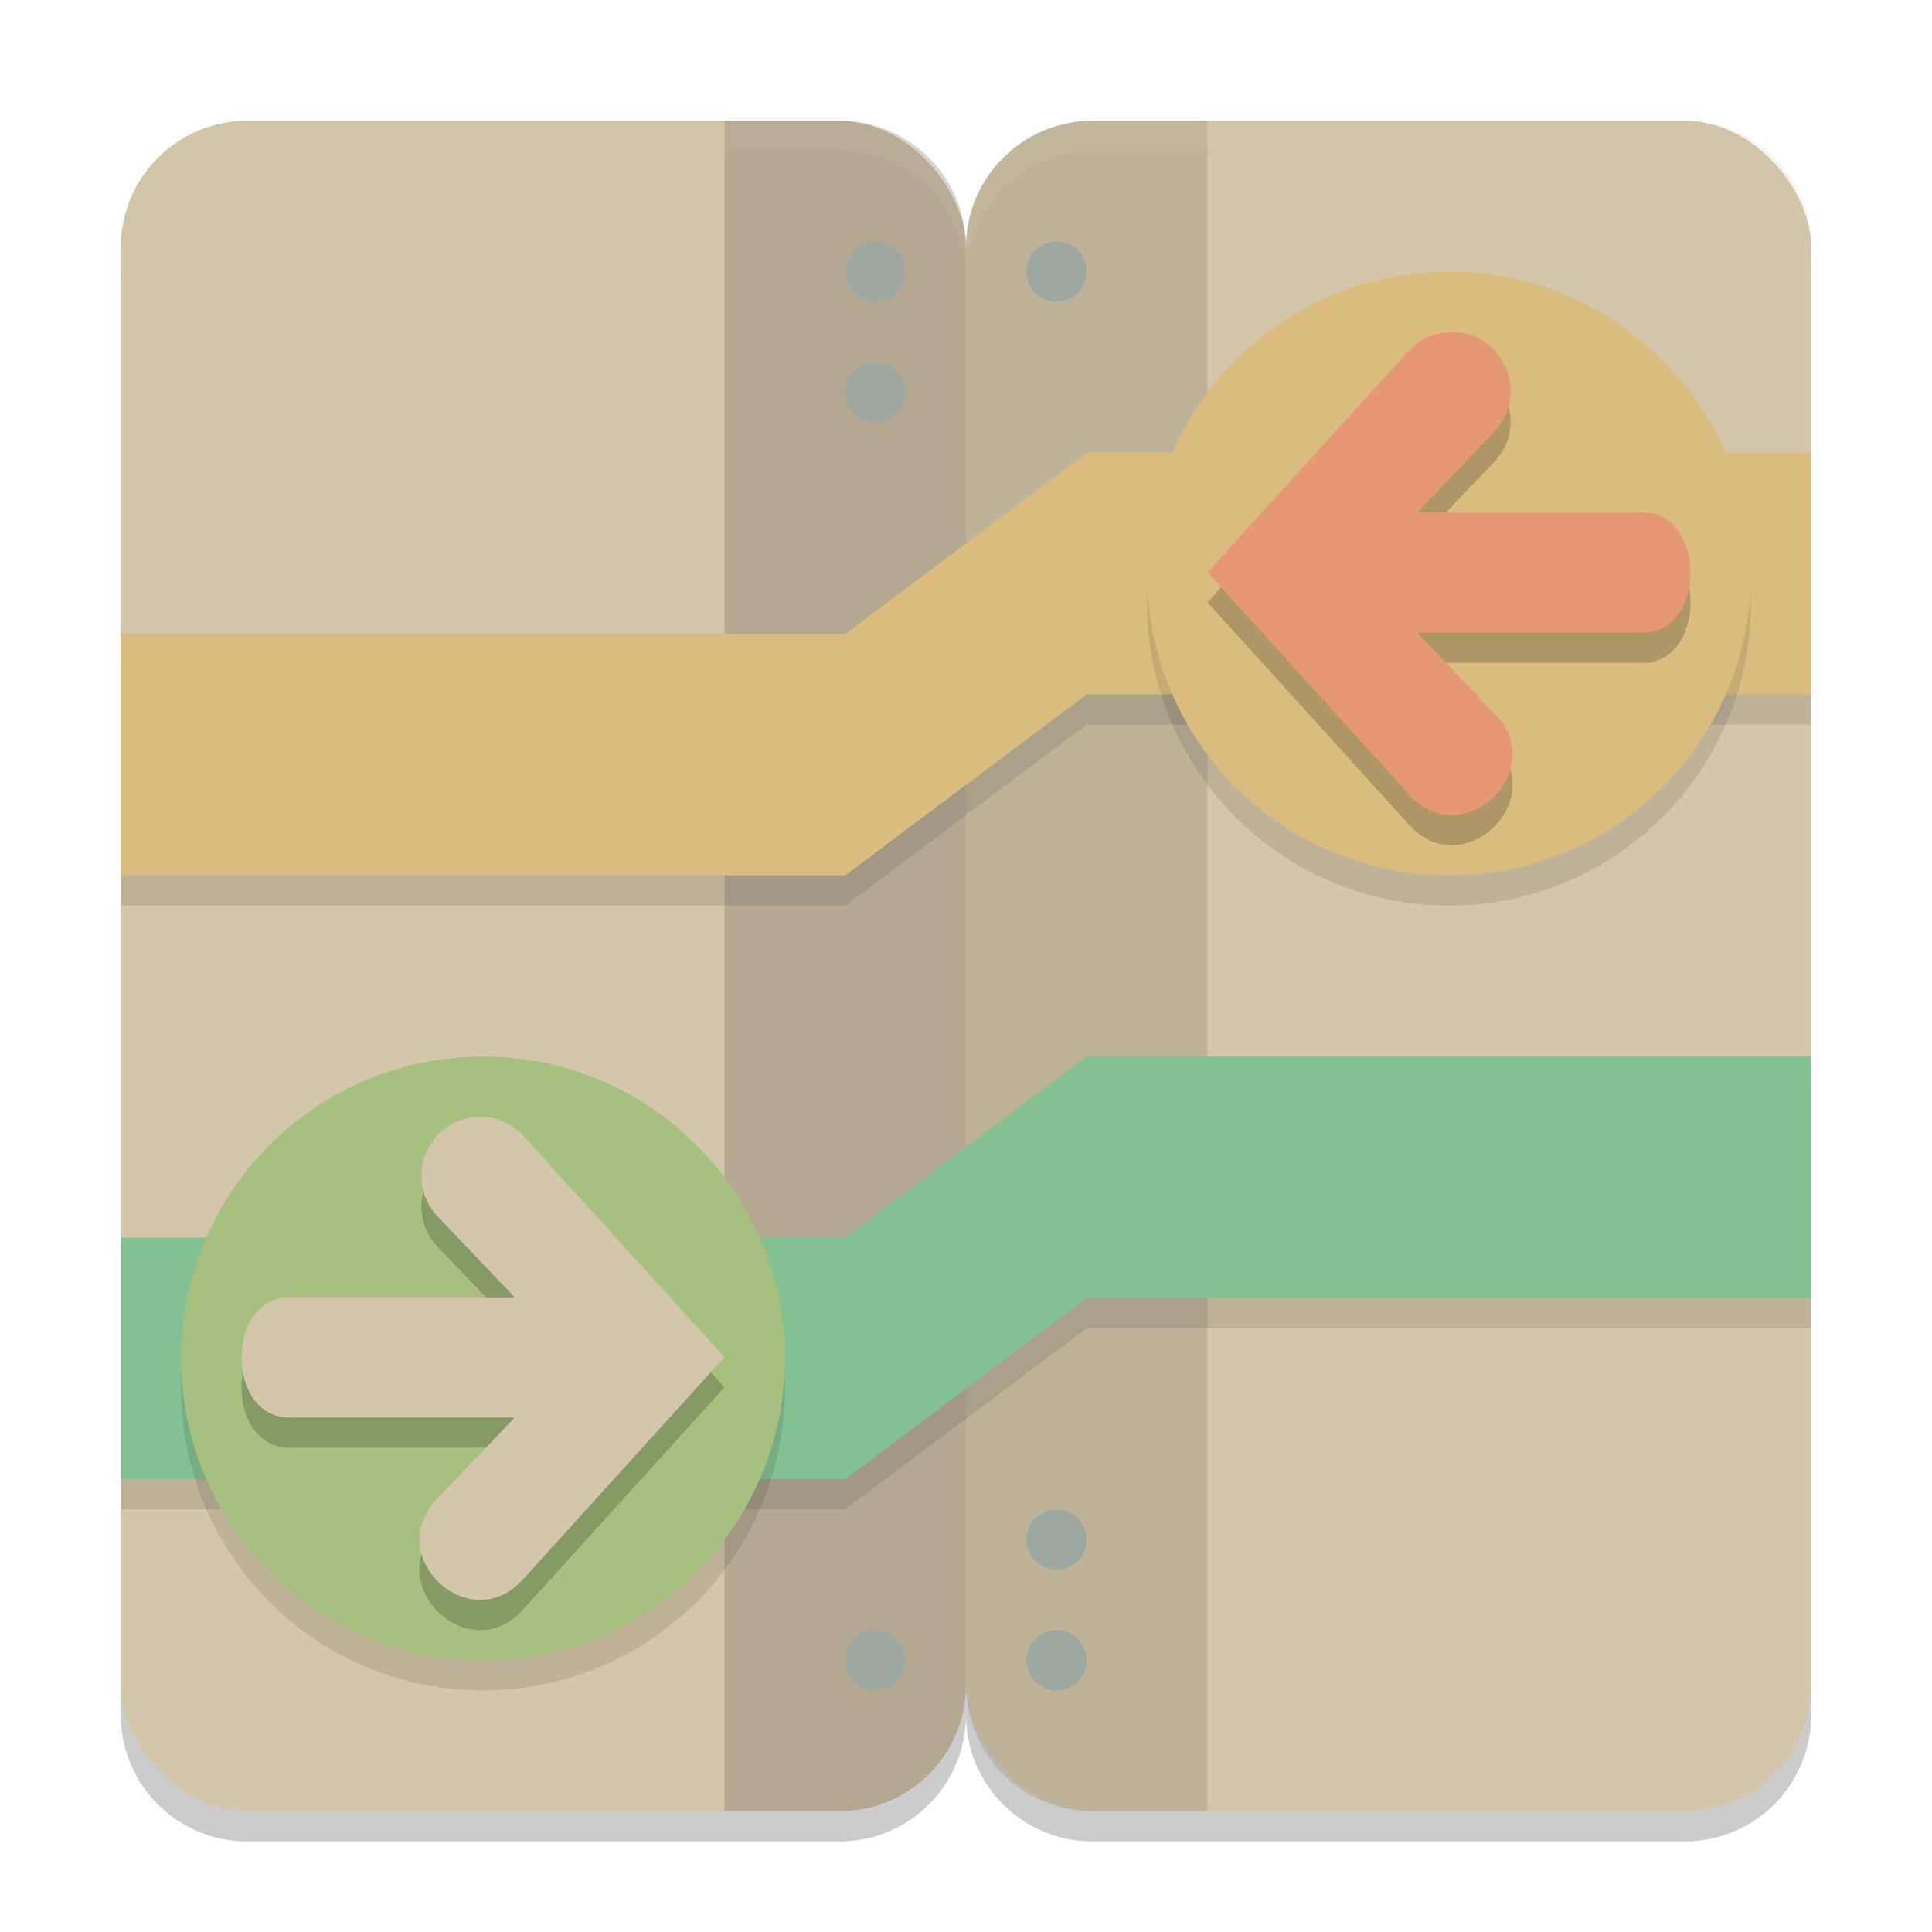 <svg xmlns="http://www.w3.org/2000/svg" width="64" height="64" version="1">
 <path style="opacity:0.2" d="M 8.199,5 C 5.872,5 4,6.872 4,9.199 V 56.801 C 4,59.128 5.872,61 8.199,61 H 27.801 C 30.128,61 32,59.128 32,56.801 32,59.128 33.872,61 36.199,61 H 55.801 C 58.128,61 60,59.128 60,56.801 V 9.199 C 60,6.872 58.128,5 55.801,5 H 36.199 C 33.872,5 32,6.872 32,9.199 32,6.872 30.128,5 27.801,5 Z"/>
 <rect style="fill:#d3c6aa" width="28" height="56" x="32" y="4" rx="4.2" ry="4.2"/>
 <path style="opacity:0.1" d="M 36.199,4 C 33.872,4 32,5.872 32,8.199 V 55.801 C 32,58.128 33.872,60 36.199,60 H 40 V 4 Z"/>
 <rect style="fill:#d3c6aa" width="28" height="56" x="4" y="4" rx="4.2" ry="4.2"/>
 <path style="opacity:0.15" d="M 24 4 L 24 60 L 27.801 60 C 30.128 60 32 58.128 32 55.801 L 32 8.199 C 32 5.872 30.128 4 27.801 4 L 24 4 z"/>
 <path style="opacity:0.1" d="m 36,16 -8,6 H 4 v 8 h 24 l 8,-6 h 24 v -8 z"/>
 <path style="opacity:0.1" d="m 36,36 -8,6 H 4 v 8 h 24 l 8,-6 h 24 v -8 z"/>
 <path style="fill:#dbbc7f" d="m 36,15 -8,6 H 4 v 8 h 24 l 8,-6 h 24 v -8 z"/>
 <path style="fill:#83c092" d="m 36,35 -8,6 H 4 v 8 h 24 l 8,-6 h 24 v -8 z"/>
 <path style="opacity:0.2;fill:#d3c6aa" d="M 8.199,4 C 5.872,4 4,5.872 4,8.199 v 1 C 4,6.872 5.872,5 8.199,5 H 27.801 C 30.128,5 32,6.872 32,9.199 32,6.872 33.872,5 36.199,5 H 55.801 C 58.128,5 60,6.872 60,9.199 v -1 C 60,5.872 58.128,4 55.801,4 H 36.199 C 33.872,4 32,5.872 32,8.199 32,5.872 30.128,4 27.801,4 Z"/>
 <path style="fill:#9da9a0" d="m 35,8 c 0.553,0 1,0.447 1,1 0,0.553 -0.447,1 -1,1 -0.553,0 -1,-0.447 -1,-1 0,-0.553 0.447,-1 1,-1 z m 0,0"/>
 <path style="fill:#9da9a0" d="m 35,50 c 0.553,0 1,0.447 1,1 0,0.553 -0.447,1 -1,1 -0.553,0 -1,-0.447 -1,-1 0,-0.553 0.447,-1 1,-1 z m 0,0"/>
 <path style="fill:#9da9a0" d="m 35,54 c 0.553,0 1,0.447 1,1 0,0.553 -0.447,1 -1,1 -0.553,0 -1,-0.447 -1,-1 0,-0.553 0.447,-1 1,-1 z m 0,0"/>
 <path style="fill:#9da9a0" d="m 29,8 c 0.553,0 1,0.447 1,1 0,0.553 -0.447,1 -1,1 -0.553,0 -1,-0.447 -1,-1 0,-0.553 0.447,-1 1,-1 z m 0,0"/>
 <path style="fill:#9da9a0" d="m 29,54 c 0.553,0 1,0.447 1,1 0,0.553 -0.447,1 -1,1 -0.553,0 -1,-0.447 -1,-1 0,-0.553 0.447,-1 1,-1 z m 0,0"/>
 <path style="opacity:0.1" d="M 26,46.001 C 26,51.523 21.523,56 15.999,56 10.477,56 6,51.523 6,46.001 6,40.477 10.477,36 15.999,36 21.523,36 26,40.477 26,46.001 Z m 0,0"/>
 <path style="opacity:0.1" d="m 58,20 c 0,5.523 -4.477,10 -10,10 -5.523,0 -10,-4.477 -10,-10 0,-5.523 4.477,-10 10,-10 5.523,0 10,4.477 10,10 z m 0,0"/>
 <path style="fill:#a7c080" d="M 26,45.001 C 26,50.523 21.523,55 15.999,55 10.477,55 6,50.523 6,45.001 6,39.477 10.477,35 15.999,35 21.523,35 26,39.477 26,45.001 Z m 0,0"/>
 <path style="fill:#dbbc7f" d="M 58,19 C 58,24.523 53.523,29 48,29 42.477,29 38,24.523 38,19 38,13.477 42.477,9 48,9 c 5.523,0 10,4.477 10,10 z m 0,0"/>
 <path style="opacity:0.2" d="m 15.951,38 c -1.747,-0.037 -2.654,2.074 -1.429,3.324 l 2.53,2.653 H 9.687 c -2.25,-0.123 -2.25,4.102 0,3.979 h 7.365 l -2.53,2.653 c -1.923,1.883 1.023,4.71 2.813,2.699 L 24,45.956 17.335,38.625 c -0.358,-0.387 -0.858,-0.613 -1.384,-0.624 z"/>
 <path style="fill:#d3c6aa" d="m 15.951,37 c -1.747,-0.037 -2.654,2.074 -1.429,3.324 l 2.53,2.653 H 9.687 c -2.25,-0.123 -2.25,4.102 0,3.979 h 7.365 l -2.53,2.653 c -1.923,1.883 1.023,4.71 2.813,2.699 L 24,44.956 17.335,37.625 c -0.358,-0.387 -0.858,-0.613 -1.384,-0.624 z"/>
 <path style="opacity:0.2" d="m 48.049,12 c 1.747,-0.037 2.654,2.074 1.429,3.324 l -2.53,2.653 h 7.365 c 2.25,-0.123 2.25,4.102 0,3.979 h -7.365 l 2.53,2.653 c 1.923,1.883 -1.023,4.71 -2.813,2.699 L 40,19.956 l 6.665,-7.331 c 0.358,-0.387 0.858,-0.613 1.384,-0.624 z"/>
 <path style="fill:#e69875" d="m 48.049,11 c 1.747,-0.037 2.654,2.074 1.429,3.324 l -2.53,2.653 h 7.365 c 2.25,-0.123 2.25,4.102 0,3.979 h -7.365 l 2.53,2.653 c 1.923,1.883 -1.023,4.71 -2.813,2.699 L 40,18.956 l 6.665,-7.331 c 0.358,-0.387 0.858,-0.613 1.384,-0.624 z"/>
 <path style="fill:#9da9a0" d="m 29,12 c 0.553,0 1,0.447 1,1 0,0.553 -0.447,1 -1,1 -0.553,0 -1,-0.447 -1,-1 0,-0.553 0.447,-1 1,-1 z m 0,0"/>
</svg>
